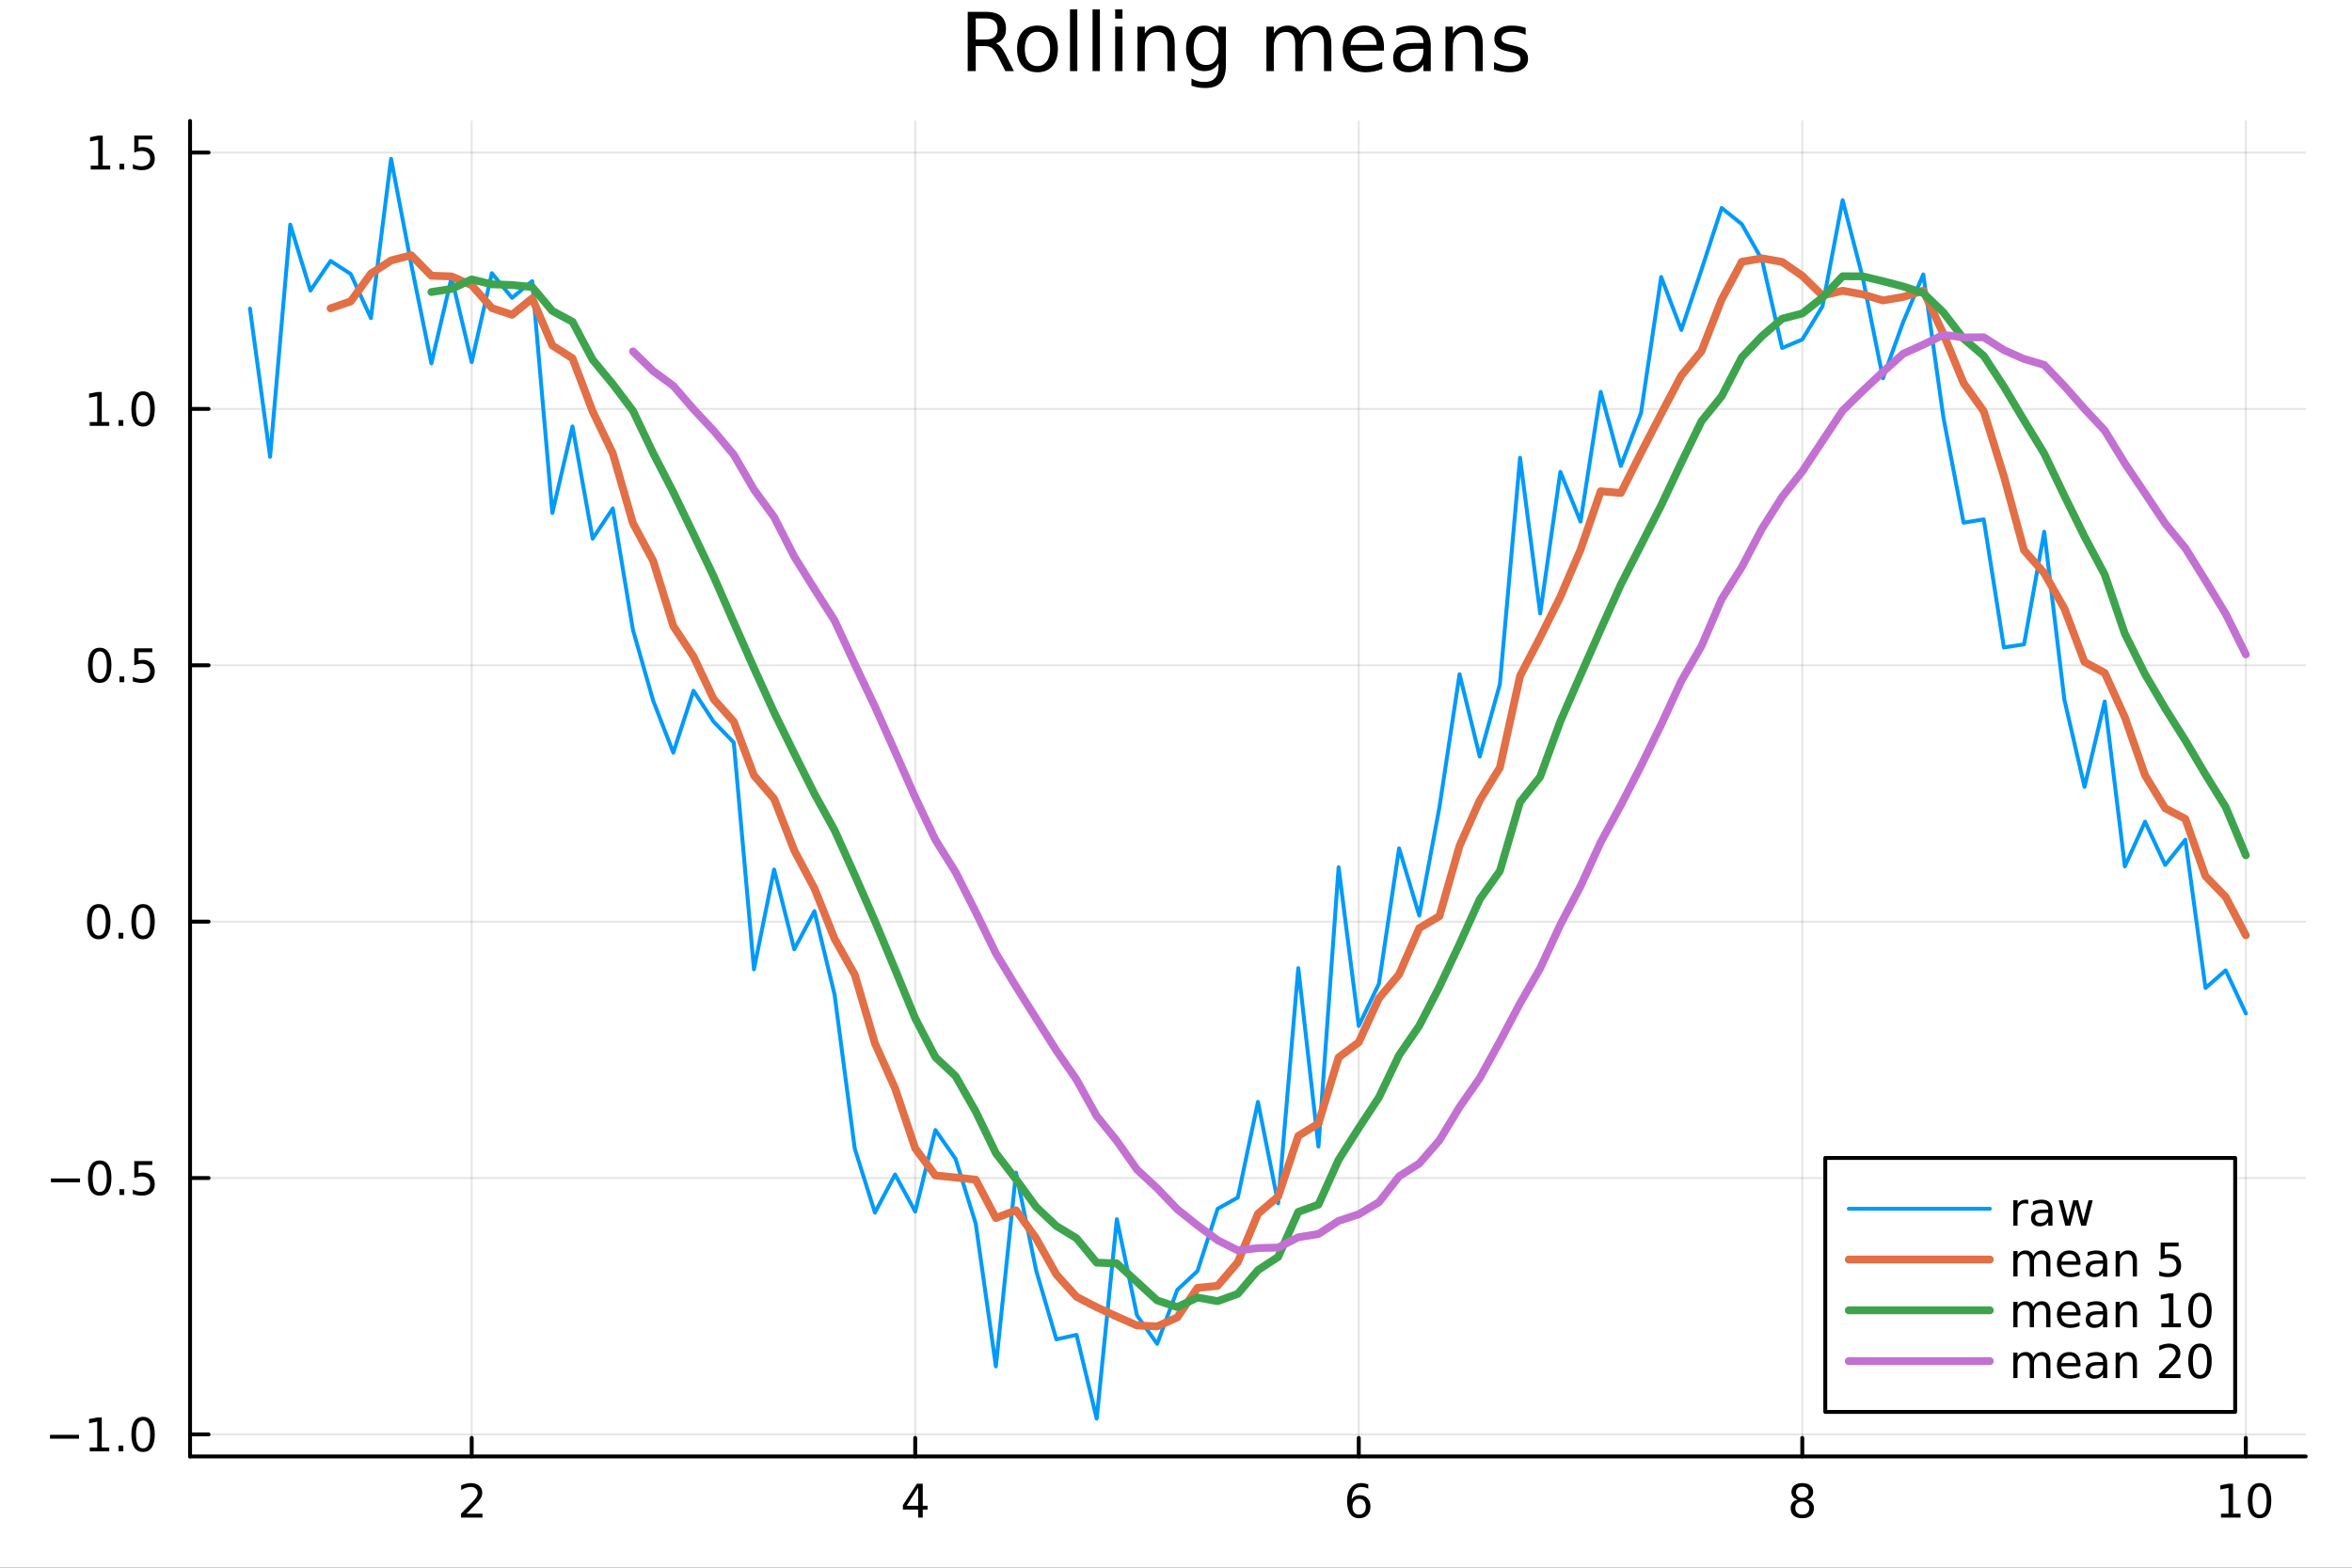 <?xml version="1.0" encoding="utf-8"?>
<svg xmlns="http://www.w3.org/2000/svg" xmlns:xlink="http://www.w3.org/1999/xlink" width="600" height="400" viewBox="0 0 2400 1600">
<rect x="0" y="0" width="2400" height="1600" fill="#333333" stroke="none"/>
<defs>
  <clipPath id="clip480">
    <rect x="0" y="0" width="2400" height="1600"/>
  </clipPath>
</defs>
<path clip-path="url(#clip480)" d="M0 1600 L2400 1600 L2400 0 L0 0  Z" fill="#ffffff" fill-rule="evenodd" fill-opacity="1"/>
<defs>
  <clipPath id="clip481">
    <rect x="480" y="0" width="1681" height="1600"/>
  </clipPath>
</defs>
<path clip-path="url(#clip480)" d="M193.936 1486.45 L2352.76 1486.45 L2352.76 123.472 L193.936 123.472  Z" fill="#ffffff" fill-rule="evenodd" fill-opacity="1"/>
<defs>
  <clipPath id="clip482">
    <rect x="193" y="123" width="2160" height="1364"/>
  </clipPath>
</defs>
<polyline clip-path="url(#clip482)" style="stroke:#000000; stroke-linecap:round; stroke-linejoin:round; stroke-width:2; stroke-opacity:0.1; fill:none" points="481.326,1486.45 481.326,123.472 "/>
<polyline clip-path="url(#clip482)" style="stroke:#000000; stroke-linecap:round; stroke-linejoin:round; stroke-width:2; stroke-opacity:0.1; fill:none" points="933.909,1486.45 933.909,123.472 "/>
<polyline clip-path="url(#clip482)" style="stroke:#000000; stroke-linecap:round; stroke-linejoin:round; stroke-width:2; stroke-opacity:0.1; fill:none" points="1386.49,1486.45 1386.49,123.472 "/>
<polyline clip-path="url(#clip482)" style="stroke:#000000; stroke-linecap:round; stroke-linejoin:round; stroke-width:2; stroke-opacity:0.1; fill:none" points="1839.07,1486.45 1839.07,123.472 "/>
<polyline clip-path="url(#clip482)" style="stroke:#000000; stroke-linecap:round; stroke-linejoin:round; stroke-width:2; stroke-opacity:0.1; fill:none" points="2291.66,1486.45 2291.66,123.472 "/>
<polyline clip-path="url(#clip480)" style="stroke:#000000; stroke-linecap:round; stroke-linejoin:round; stroke-width:4; stroke-opacity:1; fill:none" points="193.936,1486.45 2352.76,1486.45 "/>
<polyline clip-path="url(#clip480)" style="stroke:#000000; stroke-linecap:round; stroke-linejoin:round; stroke-width:4; stroke-opacity:1; fill:none" points="481.326,1486.45 481.326,1467.55 "/>
<polyline clip-path="url(#clip480)" style="stroke:#000000; stroke-linecap:round; stroke-linejoin:round; stroke-width:4; stroke-opacity:1; fill:none" points="933.909,1486.45 933.909,1467.55 "/>
<polyline clip-path="url(#clip480)" style="stroke:#000000; stroke-linecap:round; stroke-linejoin:round; stroke-width:4; stroke-opacity:1; fill:none" points="1386.49,1486.45 1386.49,1467.55 "/>
<polyline clip-path="url(#clip480)" style="stroke:#000000; stroke-linecap:round; stroke-linejoin:round; stroke-width:4; stroke-opacity:1; fill:none" points="1839.07,1486.45 1839.07,1467.55 "/>
<polyline clip-path="url(#clip480)" style="stroke:#000000; stroke-linecap:round; stroke-linejoin:round; stroke-width:4; stroke-opacity:1; fill:none" points="2291.66,1486.45 2291.66,1467.55 "/>
<path clip-path="url(#clip480)" d="M475.979 1544.91 L492.298 1544.91 L492.298 1548.85 L470.354 1548.85 L470.354 1544.91 Q473.016 1542.16 477.599 1537.53 Q482.206 1532.88 483.386 1531.53 Q485.632 1529.01 486.511 1527.27 Q487.414 1525.51 487.414 1523.82 Q487.414 1521.07 485.47 1519.33 Q483.548 1517.6 480.446 1517.6 Q478.247 1517.6 475.794 1518.36 Q473.363 1519.13 470.585 1520.68 L470.585 1515.95 Q473.409 1514.82 475.863 1514.24 Q478.317 1513.66 480.354 1513.66 Q485.724 1513.66 488.919 1516.35 Q492.113 1519.03 492.113 1523.52 Q492.113 1525.65 491.303 1527.57 Q490.516 1529.47 488.409 1532.07 Q487.831 1532.74 484.729 1535.95 Q481.627 1539.15 475.979 1544.91 Z" fill="#000000" fill-rule="nonzero" fill-opacity="1" /><path clip-path="url(#clip480)" d="M936.918 1518.36 L925.113 1536.81 L936.918 1536.81 L936.918 1518.36 M935.691 1514.29 L941.571 1514.29 L941.571 1536.81 L946.501 1536.81 L946.501 1540.7 L941.571 1540.7 L941.571 1548.85 L936.918 1548.85 L936.918 1540.7 L921.316 1540.7 L921.316 1536.19 L935.691 1514.29 Z" fill="#000000" fill-rule="nonzero" fill-opacity="1" /><path clip-path="url(#clip480)" d="M1386.9 1529.7 Q1383.75 1529.7 1381.9 1531.86 Q1380.07 1534.01 1380.07 1537.76 Q1380.07 1541.49 1381.9 1543.66 Q1383.75 1545.82 1386.9 1545.82 Q1390.04 1545.82 1391.87 1543.66 Q1393.73 1541.49 1393.73 1537.76 Q1393.73 1534.01 1391.87 1531.86 Q1390.04 1529.7 1386.9 1529.7 M1396.18 1515.05 L1396.18 1519.31 Q1394.42 1518.48 1392.61 1518.04 Q1390.83 1517.6 1389.07 1517.6 Q1384.44 1517.6 1381.99 1520.72 Q1379.56 1523.85 1379.21 1530.17 Q1380.58 1528.15 1382.64 1527.09 Q1384.7 1526 1387.17 1526 Q1392.38 1526 1395.39 1529.17 Q1398.42 1532.32 1398.42 1537.76 Q1398.42 1543.08 1395.28 1546.3 Q1392.13 1549.52 1386.9 1549.52 Q1380.9 1549.52 1377.73 1544.94 Q1374.56 1540.33 1374.56 1531.6 Q1374.56 1523.41 1378.45 1518.55 Q1382.34 1513.66 1388.89 1513.66 Q1390.65 1513.66 1392.43 1514.01 Q1394.23 1514.36 1396.18 1515.05 Z" fill="#000000" fill-rule="nonzero" fill-opacity="1" /><path clip-path="url(#clip480)" d="M1839.07 1532.44 Q1835.74 1532.44 1833.82 1534.22 Q1831.92 1536 1831.92 1539.13 Q1831.92 1542.25 1833.82 1544.03 Q1835.74 1545.82 1839.07 1545.82 Q1842.41 1545.82 1844.33 1544.03 Q1846.25 1542.23 1846.25 1539.13 Q1846.25 1536 1844.33 1534.22 Q1842.43 1532.44 1839.07 1532.44 M1834.4 1530.45 Q1831.39 1529.7 1829.7 1527.64 Q1828.03 1525.58 1828.03 1522.62 Q1828.03 1518.48 1830.97 1516.07 Q1833.94 1513.66 1839.07 1513.66 Q1844.24 1513.66 1847.18 1516.07 Q1850.12 1518.48 1850.12 1522.62 Q1850.12 1525.58 1848.43 1527.64 Q1846.76 1529.7 1843.77 1530.45 Q1847.15 1531.23 1849.03 1533.52 Q1850.93 1535.82 1850.93 1539.13 Q1850.93 1544.15 1847.85 1546.83 Q1844.79 1549.52 1839.07 1549.52 Q1833.36 1549.52 1830.28 1546.83 Q1827.22 1544.15 1827.22 1539.13 Q1827.22 1535.82 1829.12 1533.52 Q1831.02 1531.23 1834.4 1530.45 M1832.69 1523.06 Q1832.69 1525.75 1834.35 1527.25 Q1836.04 1528.76 1839.07 1528.76 Q1842.08 1528.76 1843.77 1527.25 Q1845.49 1525.75 1845.49 1523.06 Q1845.49 1520.38 1843.77 1518.87 Q1842.08 1517.37 1839.07 1517.37 Q1836.04 1517.37 1834.35 1518.87 Q1832.69 1520.38 1832.69 1523.06 Z" fill="#000000" fill-rule="nonzero" fill-opacity="1" /><path clip-path="url(#clip480)" d="M2266.34 1544.91 L2273.98 1544.91 L2273.98 1518.55 L2265.67 1520.21 L2265.67 1515.95 L2273.94 1514.29 L2278.61 1514.29 L2278.61 1544.91 L2286.25 1544.91 L2286.25 1548.85 L2266.34 1548.85 L2266.34 1544.91 Z" fill="#000000" fill-rule="nonzero" fill-opacity="1" /><path clip-path="url(#clip480)" d="M2305.7 1517.37 Q2302.09 1517.37 2300.26 1520.93 Q2298.45 1524.47 2298.45 1531.6 Q2298.45 1538.71 2300.26 1542.27 Q2302.09 1545.82 2305.7 1545.82 Q2309.33 1545.82 2311.14 1542.27 Q2312.96 1538.71 2312.96 1531.6 Q2312.96 1524.47 2311.14 1520.93 Q2309.33 1517.37 2305.7 1517.37 M2305.7 1513.66 Q2311.51 1513.66 2314.56 1518.27 Q2317.64 1522.85 2317.64 1531.6 Q2317.64 1540.33 2314.56 1544.94 Q2311.51 1549.52 2305.7 1549.52 Q2299.89 1549.52 2296.81 1544.94 Q2293.75 1540.33 2293.75 1531.6 Q2293.75 1522.85 2296.81 1518.27 Q2299.89 1513.66 2305.7 1513.66 Z" fill="#000000" fill-rule="nonzero" fill-opacity="1" /><polyline clip-path="url(#clip482)" style="stroke:#000000; stroke-linecap:round; stroke-linejoin:round; stroke-width:2; stroke-opacity:0.1; fill:none" points="193.936,1463.95 2352.76,1463.95 "/>
<polyline clip-path="url(#clip482)" style="stroke:#000000; stroke-linecap:round; stroke-linejoin:round; stroke-width:2; stroke-opacity:0.1; fill:none" points="193.936,1202.3 2352.76,1202.3 "/>
<polyline clip-path="url(#clip482)" style="stroke:#000000; stroke-linecap:round; stroke-linejoin:round; stroke-width:2; stroke-opacity:0.1; fill:none" points="193.936,940.653 2352.76,940.653 "/>
<polyline clip-path="url(#clip482)" style="stroke:#000000; stroke-linecap:round; stroke-linejoin:round; stroke-width:2; stroke-opacity:0.1; fill:none" points="193.936,679.004 2352.76,679.004 "/>
<polyline clip-path="url(#clip482)" style="stroke:#000000; stroke-linecap:round; stroke-linejoin:round; stroke-width:2; stroke-opacity:0.1; fill:none" points="193.936,417.356 2352.76,417.356 "/>
<polyline clip-path="url(#clip482)" style="stroke:#000000; stroke-linecap:round; stroke-linejoin:round; stroke-width:2; stroke-opacity:0.1; fill:none" points="193.936,155.707 2352.76,155.707 "/>
<polyline clip-path="url(#clip480)" style="stroke:#000000; stroke-linecap:round; stroke-linejoin:round; stroke-width:4; stroke-opacity:1; fill:none" points="193.936,1486.45 193.936,123.472 "/>
<polyline clip-path="url(#clip480)" style="stroke:#000000; stroke-linecap:round; stroke-linejoin:round; stroke-width:4; stroke-opacity:1; fill:none" points="193.936,1463.95 212.834,1463.95 "/>
<polyline clip-path="url(#clip480)" style="stroke:#000000; stroke-linecap:round; stroke-linejoin:round; stroke-width:4; stroke-opacity:1; fill:none" points="193.936,1202.3 212.834,1202.3 "/>
<polyline clip-path="url(#clip480)" style="stroke:#000000; stroke-linecap:round; stroke-linejoin:round; stroke-width:4; stroke-opacity:1; fill:none" points="193.936,940.653 212.834,940.653 "/>
<polyline clip-path="url(#clip480)" style="stroke:#000000; stroke-linecap:round; stroke-linejoin:round; stroke-width:4; stroke-opacity:1; fill:none" points="193.936,679.004 212.834,679.004 "/>
<polyline clip-path="url(#clip480)" style="stroke:#000000; stroke-linecap:round; stroke-linejoin:round; stroke-width:4; stroke-opacity:1; fill:none" points="193.936,417.356 212.834,417.356 "/>
<polyline clip-path="url(#clip480)" style="stroke:#000000; stroke-linecap:round; stroke-linejoin:round; stroke-width:4; stroke-opacity:1; fill:none" points="193.936,155.707 212.834,155.707 "/>
<path clip-path="url(#clip480)" d="M50.992 1464.4 L80.668 1464.4 L80.668 1468.34 L50.992 1468.34 L50.992 1464.4 Z" fill="#000000" fill-rule="nonzero" fill-opacity="1" /><path clip-path="url(#clip480)" d="M91.571 1477.29 L99.21 1477.29 L99.21 1450.93 L90.899 1452.6 L90.899 1448.34 L99.163 1446.67 L103.839 1446.67 L103.839 1477.29 L111.478 1477.29 L111.478 1481.23 L91.571 1481.23 L91.571 1477.29 Z" fill="#000000" fill-rule="nonzero" fill-opacity="1" /><path clip-path="url(#clip480)" d="M120.922 1475.35 L125.807 1475.35 L125.807 1481.23 L120.922 1481.23 L120.922 1475.35 Z" fill="#000000" fill-rule="nonzero" fill-opacity="1" /><path clip-path="url(#clip480)" d="M145.992 1449.75 Q142.381 1449.75 140.552 1453.31 Q138.746 1456.85 138.746 1463.98 Q138.746 1471.09 140.552 1474.66 Q142.381 1478.2 145.992 1478.2 Q149.626 1478.2 151.431 1474.66 Q153.26 1471.09 153.26 1463.98 Q153.26 1456.85 151.431 1453.31 Q149.626 1449.75 145.992 1449.75 M145.992 1446.04 Q151.802 1446.04 154.857 1450.65 Q157.936 1455.23 157.936 1463.98 Q157.936 1472.71 154.857 1477.32 Q151.802 1481.9 145.992 1481.9 Q140.181 1481.9 137.103 1477.32 Q134.047 1472.71 134.047 1463.98 Q134.047 1455.23 137.103 1450.65 Q140.181 1446.04 145.992 1446.04 Z" fill="#000000" fill-rule="nonzero" fill-opacity="1" /><path clip-path="url(#clip480)" d="M51.987 1202.75 L81.663 1202.75 L81.663 1206.69 L51.987 1206.69 L51.987 1202.75 Z" fill="#000000" fill-rule="nonzero" fill-opacity="1" /><path clip-path="url(#clip480)" d="M101.756 1188.1 Q98.145 1188.1 96.316 1191.66 Q94.51 1195.21 94.51 1202.34 Q94.51 1209.44 96.316 1213.01 Q98.145 1216.55 101.756 1216.55 Q105.39 1216.55 107.196 1213.01 Q109.024 1209.44 109.024 1202.34 Q109.024 1195.21 107.196 1191.66 Q105.39 1188.1 101.756 1188.1 M101.756 1184.4 Q107.566 1184.4 110.621 1189 Q113.7 1193.59 113.7 1202.34 Q113.7 1211.06 110.621 1215.67 Q107.566 1220.25 101.756 1220.25 Q95.946 1220.25 92.867 1215.67 Q89.811 1211.06 89.811 1202.34 Q89.811 1193.59 92.867 1189 Q95.946 1184.4 101.756 1184.4 Z" fill="#000000" fill-rule="nonzero" fill-opacity="1" /><path clip-path="url(#clip480)" d="M121.918 1213.7 L126.802 1213.7 L126.802 1219.58 L121.918 1219.58 L121.918 1213.7 Z" fill="#000000" fill-rule="nonzero" fill-opacity="1" /><path clip-path="url(#clip480)" d="M137.033 1185.02 L155.39 1185.02 L155.39 1188.96 L141.316 1188.96 L141.316 1197.43 Q142.334 1197.08 143.353 1196.92 Q144.371 1196.73 145.39 1196.73 Q151.177 1196.73 154.556 1199.91 Q157.936 1203.08 157.936 1208.49 Q157.936 1214.07 154.464 1217.17 Q150.992 1220.25 144.672 1220.25 Q142.496 1220.25 140.228 1219.88 Q137.982 1219.51 135.575 1218.77 L135.575 1214.07 Q137.658 1215.21 139.881 1215.76 Q142.103 1216.32 144.58 1216.32 Q148.584 1216.32 150.922 1214.21 Q153.26 1212.1 153.26 1208.49 Q153.26 1204.88 150.922 1202.78 Q148.584 1200.67 144.58 1200.67 Q142.705 1200.67 140.83 1201.09 Q138.978 1201.5 137.033 1202.38 L137.033 1185.02 Z" fill="#000000" fill-rule="nonzero" fill-opacity="1" /><path clip-path="url(#clip480)" d="M100.76 926.451 Q97.149 926.451 95.321 930.016 Q93.515 933.558 93.515 940.687 Q93.515 947.794 95.321 951.359 Q97.149 954.9 100.76 954.9 Q104.395 954.9 106.2 951.359 Q108.029 947.794 108.029 940.687 Q108.029 933.558 106.2 930.016 Q104.395 926.451 100.76 926.451 M100.76 922.748 Q106.571 922.748 109.626 927.354 Q112.705 931.937 112.705 940.687 Q112.705 949.414 109.626 954.021 Q106.571 958.604 100.76 958.604 Q94.95 958.604 91.871 954.021 Q88.816 949.414 88.816 940.687 Q88.816 931.937 91.871 927.354 Q94.95 922.748 100.76 922.748 Z" fill="#000000" fill-rule="nonzero" fill-opacity="1" /><path clip-path="url(#clip480)" d="M120.922 952.053 L125.807 952.053 L125.807 957.933 L120.922 957.933 L120.922 952.053 Z" fill="#000000" fill-rule="nonzero" fill-opacity="1" /><path clip-path="url(#clip480)" d="M145.992 926.451 Q142.381 926.451 140.552 930.016 Q138.746 933.558 138.746 940.687 Q138.746 947.794 140.552 951.359 Q142.381 954.9 145.992 954.9 Q149.626 954.9 151.431 951.359 Q153.26 947.794 153.26 940.687 Q153.26 933.558 151.431 930.016 Q149.626 926.451 145.992 926.451 M145.992 922.748 Q151.802 922.748 154.857 927.354 Q157.936 931.937 157.936 940.687 Q157.936 949.414 154.857 954.021 Q151.802 958.604 145.992 958.604 Q140.181 958.604 137.103 954.021 Q134.047 949.414 134.047 940.687 Q134.047 931.937 137.103 927.354 Q140.181 922.748 145.992 922.748 Z" fill="#000000" fill-rule="nonzero" fill-opacity="1" /><path clip-path="url(#clip480)" d="M101.756 664.803 Q98.145 664.803 96.316 668.368 Q94.51 671.909 94.51 679.039 Q94.51 686.145 96.316 689.71 Q98.145 693.252 101.756 693.252 Q105.39 693.252 107.196 689.71 Q109.024 686.145 109.024 679.039 Q109.024 671.909 107.196 668.368 Q105.39 664.803 101.756 664.803 M101.756 661.099 Q107.566 661.099 110.621 665.706 Q113.7 670.289 113.7 679.039 Q113.7 687.766 110.621 692.372 Q107.566 696.956 101.756 696.956 Q95.946 696.956 92.867 692.372 Q89.811 687.766 89.811 679.039 Q89.811 670.289 92.867 665.706 Q95.946 661.099 101.756 661.099 Z" fill="#000000" fill-rule="nonzero" fill-opacity="1" /><path clip-path="url(#clip480)" d="M121.918 690.405 L126.802 690.405 L126.802 696.284 L121.918 696.284 L121.918 690.405 Z" fill="#000000" fill-rule="nonzero" fill-opacity="1" /><path clip-path="url(#clip480)" d="M137.033 661.724 L155.39 661.724 L155.39 665.659 L141.316 665.659 L141.316 674.132 Q142.334 673.784 143.353 673.622 Q144.371 673.437 145.39 673.437 Q151.177 673.437 154.556 676.608 Q157.936 679.78 157.936 685.196 Q157.936 690.775 154.464 693.877 Q150.992 696.956 144.672 696.956 Q142.496 696.956 140.228 696.585 Q137.982 696.215 135.575 695.474 L135.575 690.775 Q137.658 691.909 139.881 692.465 Q142.103 693.02 144.58 693.02 Q148.584 693.02 150.922 690.914 Q153.26 688.807 153.26 685.196 Q153.26 681.585 150.922 679.479 Q148.584 677.372 144.58 677.372 Q142.705 677.372 140.83 677.789 Q138.978 678.206 137.033 679.085 L137.033 661.724 Z" fill="#000000" fill-rule="nonzero" fill-opacity="1" /><path clip-path="url(#clip480)" d="M91.571 430.701 L99.21 430.701 L99.21 404.335 L90.899 406.002 L90.899 401.742 L99.163 400.076 L103.839 400.076 L103.839 430.701 L111.478 430.701 L111.478 434.636 L91.571 434.636 L91.571 430.701 Z" fill="#000000" fill-rule="nonzero" fill-opacity="1" /><path clip-path="url(#clip480)" d="M120.922 428.756 L125.807 428.756 L125.807 434.636 L120.922 434.636 L120.922 428.756 Z" fill="#000000" fill-rule="nonzero" fill-opacity="1" /><path clip-path="url(#clip480)" d="M145.992 403.154 Q142.381 403.154 140.552 406.719 Q138.746 410.261 138.746 417.39 Q138.746 424.497 140.552 428.062 Q142.381 431.603 145.992 431.603 Q149.626 431.603 151.431 428.062 Q153.26 424.497 153.26 417.39 Q153.26 410.261 151.431 406.719 Q149.626 403.154 145.992 403.154 M145.992 399.451 Q151.802 399.451 154.857 404.057 Q157.936 408.64 157.936 417.39 Q157.936 426.117 154.857 430.724 Q151.802 435.307 145.992 435.307 Q140.181 435.307 137.103 430.724 Q134.047 426.117 134.047 417.39 Q134.047 408.64 137.103 404.057 Q140.181 399.451 145.992 399.451 Z" fill="#000000" fill-rule="nonzero" fill-opacity="1" /><path clip-path="url(#clip480)" d="M92.566 169.052 L100.205 169.052 L100.205 142.686 L91.895 144.353 L91.895 140.094 L100.159 138.427 L104.834 138.427 L104.834 169.052 L112.473 169.052 L112.473 172.987 L92.566 172.987 L92.566 169.052 Z" fill="#000000" fill-rule="nonzero" fill-opacity="1" /><path clip-path="url(#clip480)" d="M121.918 167.108 L126.802 167.108 L126.802 172.987 L121.918 172.987 L121.918 167.108 Z" fill="#000000" fill-rule="nonzero" fill-opacity="1" /><path clip-path="url(#clip480)" d="M137.033 138.427 L155.39 138.427 L155.39 142.362 L141.316 142.362 L141.316 150.835 Q142.334 150.487 143.353 150.325 Q144.371 150.14 145.39 150.14 Q151.177 150.14 154.556 153.311 Q157.936 156.483 157.936 161.899 Q157.936 167.478 154.464 170.58 Q150.992 173.659 144.672 173.659 Q142.496 173.659 140.228 173.288 Q137.982 172.918 135.575 172.177 L135.575 167.478 Q137.658 168.612 139.881 169.168 Q142.103 169.723 144.58 169.723 Q148.584 169.723 150.922 167.617 Q153.26 165.51 153.26 161.899 Q153.26 158.288 150.922 156.182 Q148.584 154.075 144.58 154.075 Q142.705 154.075 140.83 154.492 Q138.978 154.909 137.033 155.788 L137.033 138.427 Z" fill="#000000" fill-rule="nonzero" fill-opacity="1" /><path clip-path="url(#clip480)" d="M1016.15 44.22 Q1018.79 45.111 1021.26 48.028 Q1023.77 50.944 1026.28 56.048 L1034.59 72.576 L1025.8 72.576 L1018.06 57.061 Q1015.06 50.985 1012.22 49 Q1009.43 47.015 1004.57 47.015 L995.656 47.015 L995.656 72.576 L987.474 72.576 L987.474 12.096 L1005.95 12.096 Q1016.32 12.096 1021.42 16.43 Q1026.52 20.765 1026.52 29.515 Q1026.52 35.227 1023.85 38.994 Q1021.22 42.761 1016.15 44.22 M995.656 18.82 L995.656 40.29 L1005.95 40.29 Q1011.86 40.29 1014.86 37.576 Q1017.9 34.822 1017.9 29.515 Q1017.9 24.208 1014.86 21.535 Q1011.86 18.82 1005.95 18.82 L995.656 18.82 Z" fill="#000000" fill-rule="nonzero" fill-opacity="1" /><path clip-path="url(#clip480)" d="M1058.65 32.431 Q1052.65 32.431 1049.17 37.131 Q1045.69 41.789 1045.69 49.931 Q1045.69 58.074 1049.13 62.773 Q1052.61 67.431 1058.65 67.431 Q1064.6 67.431 1068.09 62.732 Q1071.57 58.033 1071.57 49.931 Q1071.57 41.87 1068.09 37.171 Q1064.6 32.431 1058.65 32.431 M1058.65 26.112 Q1068.37 26.112 1073.92 32.431 Q1079.47 38.751 1079.47 49.931 Q1079.47 61.071 1073.92 67.431 Q1068.37 73.751 1058.65 73.751 Q1048.89 73.751 1043.34 67.431 Q1037.83 61.071 1037.83 49.931 Q1037.83 38.751 1043.34 32.431 Q1048.89 26.112 1058.65 26.112 Z" fill="#000000" fill-rule="nonzero" fill-opacity="1" /><path clip-path="url(#clip480)" d="M1091.82 9.544 L1099.28 9.544 L1099.28 72.576 L1091.82 72.576 L1091.82 9.544 Z" fill="#000000" fill-rule="nonzero" fill-opacity="1" /><path clip-path="url(#clip480)" d="M1114.87 9.544 L1122.33 9.544 L1122.33 72.576 L1114.87 72.576 L1114.87 9.544 Z" fill="#000000" fill-rule="nonzero" fill-opacity="1" /><path clip-path="url(#clip480)" d="M1137.92 27.206 L1145.38 27.206 L1145.38 72.576 L1137.92 72.576 L1137.92 27.206 M1137.92 9.544 L1145.38 9.544 L1145.38 18.983 L1137.92 18.983 L1137.92 9.544 Z" fill="#000000" fill-rule="nonzero" fill-opacity="1" /><path clip-path="url(#clip480)" d="M1198.69 45.192 L1198.69 72.576 L1191.23 72.576 L1191.23 45.435 Q1191.23 38.994 1188.72 35.794 Q1186.21 32.594 1181.19 32.594 Q1175.15 32.594 1171.67 36.442 Q1168.18 40.29 1168.18 46.934 L1168.18 72.576 L1160.69 72.576 L1160.69 27.206 L1168.18 27.206 L1168.18 34.254 Q1170.86 30.163 1174.46 28.138 Q1178.11 26.112 1182.85 26.112 Q1190.67 26.112 1194.68 30.973 Q1198.69 35.794 1198.69 45.192 Z" fill="#000000" fill-rule="nonzero" fill-opacity="1" /><path clip-path="url(#clip480)" d="M1243.41 49.364 Q1243.41 41.263 1240.05 36.806 Q1236.73 32.35 1230.69 32.35 Q1224.69 32.35 1221.33 36.806 Q1218.01 41.263 1218.01 49.364 Q1218.01 57.426 1221.33 61.882 Q1224.69 66.338 1230.69 66.338 Q1236.73 66.338 1240.05 61.882 Q1243.41 57.426 1243.41 49.364 M1250.86 66.945 Q1250.86 78.531 1245.72 84.162 Q1240.57 89.833 1229.96 89.833 Q1226.03 89.833 1222.55 89.225 Q1219.06 88.658 1215.78 87.443 L1215.78 80.192 Q1219.06 81.974 1222.26 82.825 Q1225.46 83.675 1228.79 83.675 Q1236.12 83.675 1239.76 79.827 Q1243.41 76.019 1243.41 68.282 L1243.41 64.596 Q1241.1 68.606 1237.5 70.591 Q1233.89 72.576 1228.87 72.576 Q1220.52 72.576 1215.42 66.216 Q1210.31 59.856 1210.31 49.364 Q1210.31 38.832 1215.42 32.472 Q1220.52 26.112 1228.87 26.112 Q1233.89 26.112 1237.5 28.097 Q1241.1 30.082 1243.41 34.092 L1243.41 27.206 L1250.86 27.206 L1250.86 66.945 Z" fill="#000000" fill-rule="nonzero" fill-opacity="1" /><path clip-path="url(#clip480)" d="M1327.91 35.915 Q1330.71 30.892 1334.6 28.502 Q1338.48 26.112 1343.75 26.112 Q1350.84 26.112 1354.69 31.095 Q1358.54 36.037 1358.54 45.192 L1358.54 72.576 L1351.04 72.576 L1351.04 45.435 Q1351.04 38.913 1348.73 35.753 Q1346.42 32.594 1341.68 32.594 Q1335.89 32.594 1332.53 36.442 Q1329.17 40.29 1329.17 46.934 L1329.17 72.576 L1321.67 72.576 L1321.67 45.435 Q1321.67 38.873 1319.36 35.753 Q1317.06 32.594 1312.23 32.594 Q1306.52 32.594 1303.16 36.482 Q1299.8 40.331 1299.8 46.934 L1299.8 72.576 L1292.3 72.576 L1292.3 27.206 L1299.8 27.206 L1299.8 34.254 Q1302.35 30.082 1305.92 28.097 Q1309.48 26.112 1314.38 26.112 Q1319.32 26.112 1322.77 28.624 Q1326.25 31.135 1327.91 35.915 Z" fill="#000000" fill-rule="nonzero" fill-opacity="1" /><path clip-path="url(#clip480)" d="M1412.21 48.028 L1412.21 51.673 L1377.94 51.673 Q1378.43 59.37 1382.56 63.421 Q1386.73 67.431 1394.14 67.431 Q1398.44 67.431 1402.45 66.378 Q1406.5 65.325 1410.47 63.218 L1410.47 70.267 Q1406.46 71.968 1402.25 72.86 Q1398.03 73.751 1393.7 73.751 Q1382.84 73.751 1376.48 67.431 Q1370.16 61.112 1370.16 50.337 Q1370.16 39.197 1376.16 32.675 Q1382.19 26.112 1392.4 26.112 Q1401.56 26.112 1406.86 32.026 Q1412.21 37.9 1412.21 48.028 M1404.76 45.84 Q1404.68 39.723 1401.31 36.077 Q1397.99 32.431 1392.48 32.431 Q1386.24 32.431 1382.48 35.956 Q1378.75 39.48 1378.18 45.88 L1404.76 45.84 Z" fill="#000000" fill-rule="nonzero" fill-opacity="1" /><path clip-path="url(#clip480)" d="M1445.06 49.769 Q1436.03 49.769 1432.55 51.835 Q1429.06 53.901 1429.06 58.884 Q1429.06 62.854 1431.66 65.203 Q1434.29 67.512 1438.78 67.512 Q1444.98 67.512 1448.71 63.137 Q1452.48 58.722 1452.48 51.43 L1452.48 49.769 L1445.06 49.769 M1459.93 46.691 L1459.93 72.576 L1452.48 72.576 L1452.48 65.689 Q1449.92 69.821 1446.12 71.806 Q1442.31 73.751 1436.8 73.751 Q1429.83 73.751 1425.7 69.862 Q1421.61 65.933 1421.61 59.37 Q1421.61 51.714 1426.71 47.825 Q1431.86 43.936 1442.03 43.936 L1452.48 43.936 L1452.48 43.207 Q1452.48 38.062 1449.07 35.267 Q1445.71 32.431 1439.6 32.431 Q1435.71 32.431 1432.02 33.363 Q1428.33 34.295 1424.93 36.158 L1424.93 29.272 Q1429.02 27.692 1432.87 26.922 Q1436.72 26.112 1440.36 26.112 Q1450.21 26.112 1455.07 31.216 Q1459.93 36.32 1459.93 46.691 Z" fill="#000000" fill-rule="nonzero" fill-opacity="1" /><path clip-path="url(#clip480)" d="M1513 45.192 L1513 72.576 L1505.54 72.576 L1505.54 45.435 Q1505.54 38.994 1503.03 35.794 Q1500.52 32.594 1495.5 32.594 Q1489.46 32.594 1485.98 36.442 Q1482.49 40.29 1482.49 46.934 L1482.49 72.576 L1475 72.576 L1475 27.206 L1482.49 27.206 L1482.49 34.254 Q1485.17 30.163 1488.77 28.138 Q1492.42 26.112 1497.16 26.112 Q1504.98 26.112 1508.99 30.973 Q1513 35.794 1513 45.192 Z" fill="#000000" fill-rule="nonzero" fill-opacity="1" /><path clip-path="url(#clip480)" d="M1556.79 28.543 L1556.79 35.591 Q1553.63 33.971 1550.23 33.161 Q1546.82 32.35 1543.18 32.35 Q1537.63 32.35 1534.83 34.052 Q1532.08 35.753 1532.08 39.156 Q1532.08 41.749 1534.06 43.248 Q1536.05 44.706 1542.04 46.043 L1544.59 46.61 Q1552.53 48.311 1555.86 51.43 Q1559.22 54.509 1559.22 60.059 Q1559.22 66.378 1554.2 70.064 Q1549.21 73.751 1540.46 73.751 Q1536.82 73.751 1532.85 73.022 Q1528.92 72.333 1524.54 70.915 L1524.54 63.218 Q1528.67 65.365 1532.68 66.459 Q1536.7 67.512 1540.62 67.512 Q1545.89 67.512 1548.73 65.73 Q1551.56 63.907 1551.56 60.626 Q1551.56 57.588 1549.5 55.967 Q1547.47 54.347 1540.54 52.848 L1537.95 52.24 Q1531.02 50.782 1527.95 47.785 Q1524.87 44.746 1524.87 39.48 Q1524.87 33.08 1529.4 29.596 Q1533.94 26.112 1542.29 26.112 Q1546.42 26.112 1550.06 26.72 Q1553.71 27.327 1556.79 28.543 Z" fill="#000000" fill-rule="nonzero" fill-opacity="1" /><polyline clip-path="url(#clip482)" style="stroke:#009af9; stroke-linecap:round; stroke-linejoin:round; stroke-width:4; stroke-opacity:1; fill:none" points="255.035,314.932 275.607,466.22 296.179,229.25 316.751,296.552 337.322,266.354 357.894,279.623 378.466,324.69 399.038,162.047 419.61,269.724 440.182,370.862 460.754,283.209 481.326,369.589 501.898,278.787 522.47,304.01 543.042,286.919 563.614,523.532 584.186,435.225 604.758,549.724 625.33,518.937 645.902,643.01 666.474,714.956 687.046,768.185 707.617,704.959 728.189,736.574 748.761,757.792 769.333,989.335 789.905,887.455 810.477,968.859 831.049,929.969 851.621,1015.16 872.193,1172.3 892.765,1237.63 913.337,1198.66 933.909,1236.53 954.481,1153.29 975.053,1182.7 995.625,1248.79 1016.2,1394.56 1036.77,1196.8 1057.34,1296.82 1077.91,1366.96 1098.48,1362.36 1119.06,1447.87 1139.63,1244.33 1160.2,1342.54 1180.77,1371.5 1201.34,1316.44 1221.92,1297.22 1242.49,1233.69 1263.06,1222.21 1283.63,1124.64 1304.2,1228.15 1324.78,988.087 1345.35,1170.19 1365.92,885.188 1386.49,1047.03 1407.06,1003.95 1427.64,865.84 1448.21,934.395 1468.78,824.031 1489.35,688.117 1509.92,772.151 1530.5,698.2 1551.07,467.182 1571.64,626.096 1592.21,481.575 1612.78,532.33 1633.35,399.915 1653.93,475.595 1674.5,421.382 1695.07,282.689 1715.64,336.803 1736.21,275.316 1756.79,212.241 1777.36,228.786 1797.93,265.067 1818.5,355.162 1839.07,346.479 1859.65,312.708 1880.22,204.287 1900.79,283.553 1921.36,386.075 1941.93,328.873 1962.51,280.076 1983.08,426.068 2003.65,533.496 2024.22,530.057 2044.79,660.797 2065.37,657.63 2085.94,542.689 2106.51,714.131 2127.08,803.13 2147.65,715.938 2168.23,884.289 2188.8,838.676 2209.37,882.788 2229.94,857.019 2250.51,1008.41 2271.09,990.306 2291.66,1034.26 "/>
<polyline clip-path="url(#clip482)" style="stroke:#e26f46; stroke-linecap:round; stroke-linejoin:round; stroke-width:8; stroke-opacity:1; fill:none" points="337.322,314.662 357.894,307.6 378.466,279.294 399.038,265.853 419.61,260.488 440.182,281.389 460.754,282.106 481.326,291.086 501.898,314.434 522.47,321.291 543.042,304.503 563.614,352.567 584.186,365.695 604.758,419.882 625.33,462.867 645.902,534.085 666.474,572.37 687.046,638.962 707.617,670.009 728.189,713.537 748.761,736.493 769.333,791.369 789.905,815.223 810.477,868.003 831.049,906.682 851.621,958.155 872.193,994.747 892.765,1064.78 913.337,1110.74 933.909,1172.05 954.481,1199.68 975.053,1201.76 995.625,1203.99 1016.2,1243.17 1036.77,1235.23 1057.34,1263.93 1077.91,1300.78 1098.48,1323.5 1119.06,1334.16 1139.63,1343.67 1160.2,1352.81 1180.77,1353.72 1201.34,1344.54 1221.92,1314.41 1242.49,1312.28 1263.06,1288.21 1283.63,1238.84 1304.2,1221.18 1324.78,1159.36 1345.35,1146.66 1365.92,1079.25 1386.49,1063.73 1407.06,1018.89 1427.64,994.44 1448.21,947.281 1468.78,935.049 1489.35,863.266 1509.92,816.907 1530.5,783.379 1551.07,689.936 1571.64,650.349 1592.21,609.041 1612.78,561.077 1633.35,501.42 1653.93,503.102 1674.5,462.159 1695.07,422.382 1715.64,383.277 1736.21,358.357 1756.79,305.686 1777.36,267.167 1797.93,263.643 1818.5,267.315 1839.07,281.547 1859.65,301.64 1880.22,296.741 1900.79,300.438 1921.36,306.62 1941.93,303.099 1962.51,296.573 1983.08,340.929 2003.65,390.918 2024.22,419.714 2044.79,486.099 2065.37,561.61 2085.94,584.934 2106.51,621.061 2127.08,675.675 2147.65,686.703 2168.23,732.035 2188.8,791.233 2209.37,824.964 2229.94,835.742 2250.51,894.236 2271.09,915.439 2291.66,954.557 "/>
<polyline clip-path="url(#clip482)" style="stroke:#3da44d; stroke-linecap:round; stroke-linejoin:round; stroke-width:8; stroke-opacity:1; fill:none" points="440.182,298.025 460.754,294.853 481.326,285.19 501.898,290.144 522.47,290.889 543.042,292.946 563.614,317.337 584.186,328.39 604.758,367.158 625.33,392.079 645.902,419.294 666.474,462.469 687.046,502.328 707.617,544.946 728.189,588.202 748.761,635.289 769.333,681.87 789.905,727.093 810.477,769.006 831.049,810.109 851.621,847.324 872.193,893.058 892.765,940.002 913.337,989.373 933.909,1039.37 954.481,1078.92 975.053,1098.25 995.625,1134.39 1016.2,1176.96 1036.77,1203.64 1057.34,1231.81 1077.91,1251.27 1098.48,1263.75 1119.06,1288.67 1139.63,1289.45 1160.2,1308.37 1180.77,1327.25 1201.34,1334.02 1221.92,1324.28 1242.49,1327.97 1263.06,1320.51 1283.63,1296.28 1304.2,1282.86 1324.78,1236.88 1345.35,1229.47 1365.92,1183.73 1386.49,1151.29 1407.06,1120.04 1427.64,1076.9 1448.21,1046.97 1468.78,1007.15 1489.35,963.498 1509.92,917.898 1530.5,888.909 1551.07,818.608 1571.64,792.699 1592.21,736.153 1612.78,688.992 1633.35,642.399 1653.93,596.519 1674.5,556.254 1695.07,515.711 1715.64,472.177 1736.21,429.888 1756.79,404.394 1777.36,364.663 1797.93,343.012 1818.5,325.296 1839.07,319.952 1859.65,303.663 1880.22,281.954 1900.79,282.04 1921.36,286.967 1941.93,292.323 1962.51,299.107 1983.08,318.835 2003.65,345.678 2024.22,363.167 2044.79,394.599 2065.37,429.091 2085.94,462.931 2106.51,505.989 2127.08,547.695 2147.65,586.401 2168.23,646.822 2188.8,688.083 2209.37,723.012 2229.94,755.709 2250.51,790.47 2271.09,823.737 2291.66,872.895 "/>
<polyline clip-path="url(#clip482)" style="stroke:#c271d2; stroke-linecap:round; stroke-linejoin:round; stroke-width:8; stroke-opacity:1; fill:none" points="645.902,358.66 666.474,378.661 687.046,393.759 707.617,417.545 728.189,439.546 748.761,464.118 769.333,499.603 789.905,527.742 810.477,568.082 831.049,601.094 851.621,633.309 872.193,677.763 892.765,721.165 913.337,767.159 933.909,813.785 954.481,857.104 975.053,890.062 995.625,930.74 1016.2,972.982 1036.77,1006.88 1057.34,1039.57 1077.91,1072.17 1098.48,1101.87 1119.06,1139.02 1139.63,1164.41 1160.2,1193.65 1180.77,1212.75 1201.34,1234.2 1221.92,1250.62 1242.49,1265.81 1263.06,1276.16 1283.63,1273.78 1304.2,1273.3 1324.78,1262.77 1345.35,1259.46 1365.92,1246.05 1386.49,1239.27 1407.06,1227.03 1427.64,1200.59 1448.21,1187.47 1468.78,1163.83 1489.35,1129.89 1509.92,1100.38 1530.5,1062.9 1551.07,1024.04 1571.64,988.216 1592.21,943.719 1612.78,904.514 1633.35,859.649 1653.93,821.744 1674.5,781.702 1695.07,739.605 1715.64,695.037 1736.21,659.399 1756.79,611.501 1777.36,578.681 1797.93,539.583 1818.5,507.144 1839.07,481.176 1859.65,450.091 1880.22,419.104 1900.79,398.876 1921.36,379.572 1941.93,361.106 1962.51,351.75 1983.08,341.749 2003.65,344.345 2024.22,344.231 2044.79,357.276 2065.37,366.377 2085.94,372.443 2106.51,394.015 2127.08,417.331 2147.65,439.362 2168.23,472.965 2188.8,503.459 2209.37,534.345 2229.94,559.438 2250.51,592.534 2271.09,626.414 2291.66,667.913 "/>
<path clip-path="url(#clip480)" d="M1862.53 1441.02 L2280.8 1441.02 L2280.8 1181.82 L1862.53 1181.82  Z" fill="#ffffff" fill-rule="evenodd" fill-opacity="1"/>
<polyline clip-path="url(#clip480)" style="stroke:#000000; stroke-linecap:round; stroke-linejoin:round; stroke-width:4; stroke-opacity:1; fill:none" points="1862.53,1441.02 2280.8,1441.02 2280.8,1181.82 1862.53,1181.82 1862.53,1441.02 "/>
<polyline clip-path="url(#clip480)" style="stroke:#009af9; stroke-linecap:round; stroke-linejoin:round; stroke-width:4; stroke-opacity:1; fill:none" points="1886.52,1233.66 2030.44,1233.66 "/>
<path clip-path="url(#clip480)" d="M2069.61 1228.99 Q2068.89 1228.57 2068.04 1228.39 Q2067.2 1228.18 2066.18 1228.18 Q2062.57 1228.18 2060.63 1230.54 Q2058.71 1232.88 2058.71 1237.28 L2058.71 1250.94 L2054.43 1250.94 L2054.43 1225.01 L2058.71 1225.01 L2058.71 1229.04 Q2060.05 1226.68 2062.2 1225.54 Q2064.36 1224.38 2067.43 1224.38 Q2067.87 1224.38 2068.41 1224.45 Q2068.94 1224.5 2069.59 1224.62 L2069.61 1228.99 Z" fill="#000000" fill-rule="nonzero" fill-opacity="1" /><path clip-path="url(#clip480)" d="M2085.86 1237.9 Q2080.7 1237.9 2078.71 1239.08 Q2076.72 1240.26 2076.72 1243.11 Q2076.72 1245.38 2078.2 1246.72 Q2079.7 1248.04 2082.27 1248.04 Q2085.81 1248.04 2087.94 1245.54 Q2090.1 1243.02 2090.1 1238.85 L2090.1 1237.9 L2085.86 1237.9 M2094.36 1236.14 L2094.36 1250.94 L2090.1 1250.94 L2090.1 1247 Q2088.64 1249.36 2086.46 1250.5 Q2084.29 1251.61 2081.14 1251.61 Q2077.16 1251.61 2074.8 1249.38 Q2072.46 1247.14 2072.46 1243.39 Q2072.46 1239.01 2075.37 1236.79 Q2078.31 1234.57 2084.12 1234.57 L2090.1 1234.57 L2090.1 1234.15 Q2090.1 1231.21 2088.15 1229.62 Q2086.23 1228 2082.74 1228 Q2080.51 1228 2078.41 1228.53 Q2076.3 1229.06 2074.36 1230.13 L2074.36 1226.19 Q2076.69 1225.29 2078.89 1224.85 Q2081.09 1224.38 2083.18 1224.38 Q2088.8 1224.38 2091.58 1227.3 Q2094.36 1230.22 2094.36 1236.14 Z" fill="#000000" fill-rule="nonzero" fill-opacity="1" /><path clip-path="url(#clip480)" d="M2100.65 1225.01 L2104.91 1225.01 L2110.24 1245.24 L2115.54 1225.01 L2120.56 1225.01 L2125.88 1245.24 L2131.18 1225.01 L2135.44 1225.01 L2128.66 1250.94 L2123.64 1250.94 L2118.06 1229.69 L2112.46 1250.94 L2107.43 1250.94 L2100.65 1225.01 Z" fill="#000000" fill-rule="nonzero" fill-opacity="1" /><polyline clip-path="url(#clip480)" style="stroke:#e26f46; stroke-linecap:round; stroke-linejoin:round; stroke-width:8; stroke-opacity:1; fill:none" points="1886.52,1285.5 2030.44,1285.5 "/>
<path clip-path="url(#clip480)" d="M2074.77 1281.83 Q2076.37 1278.96 2078.59 1277.59 Q2080.81 1276.22 2083.82 1276.22 Q2087.87 1276.22 2090.07 1279.07 Q2092.27 1281.9 2092.27 1287.13 L2092.27 1302.78 L2087.99 1302.78 L2087.99 1287.27 Q2087.99 1283.54 2086.67 1281.73 Q2085.35 1279.93 2082.64 1279.93 Q2079.33 1279.93 2077.41 1282.13 Q2075.49 1284.33 2075.49 1288.12 L2075.49 1302.78 L2071.21 1302.78 L2071.21 1287.27 Q2071.21 1283.52 2069.89 1281.73 Q2068.57 1279.93 2065.81 1279.93 Q2062.55 1279.93 2060.63 1282.15 Q2058.71 1284.35 2058.71 1288.12 L2058.71 1302.78 L2054.43 1302.78 L2054.43 1276.85 L2058.71 1276.85 L2058.71 1280.88 Q2060.17 1278.49 2062.2 1277.36 Q2064.24 1276.22 2067.04 1276.22 Q2069.86 1276.22 2071.83 1277.66 Q2073.82 1279.09 2074.77 1281.83 Z" fill="#000000" fill-rule="nonzero" fill-opacity="1" /><path clip-path="url(#clip480)" d="M2122.94 1288.75 L2122.94 1290.83 L2103.36 1290.83 Q2103.64 1295.23 2106 1297.54 Q2108.38 1299.84 2112.62 1299.84 Q2115.07 1299.84 2117.36 1299.23 Q2119.68 1298.63 2121.95 1297.43 L2121.95 1301.46 Q2119.66 1302.43 2117.25 1302.94 Q2114.84 1303.45 2112.36 1303.45 Q2106.16 1303.45 2102.53 1299.84 Q2098.92 1296.22 2098.92 1290.07 Q2098.92 1283.7 2102.34 1279.97 Q2105.79 1276.22 2111.62 1276.22 Q2116.86 1276.22 2119.89 1279.6 Q2122.94 1282.96 2122.94 1288.75 M2118.68 1287.5 Q2118.64 1284 2116.72 1281.92 Q2114.82 1279.84 2111.67 1279.84 Q2108.11 1279.84 2105.95 1281.85 Q2103.82 1283.86 2103.5 1287.52 L2118.68 1287.5 Z" fill="#000000" fill-rule="nonzero" fill-opacity="1" /><path clip-path="url(#clip480)" d="M2141.72 1289.74 Q2136.55 1289.74 2134.56 1290.92 Q2132.57 1292.1 2132.57 1294.95 Q2132.57 1297.22 2134.05 1298.56 Q2135.56 1299.88 2138.13 1299.88 Q2141.67 1299.88 2143.8 1297.38 Q2145.95 1294.86 2145.95 1290.69 L2145.95 1289.74 L2141.72 1289.74 M2150.21 1287.98 L2150.21 1302.78 L2145.95 1302.78 L2145.95 1298.84 Q2144.49 1301.2 2142.32 1302.34 Q2140.14 1303.45 2136.99 1303.45 Q2133.01 1303.45 2130.65 1301.22 Q2128.31 1298.98 2128.31 1295.23 Q2128.31 1290.85 2131.23 1288.63 Q2134.17 1286.41 2139.98 1286.41 L2145.95 1286.41 L2145.95 1285.99 Q2145.95 1283.05 2144.01 1281.46 Q2142.09 1279.84 2138.59 1279.84 Q2136.37 1279.84 2134.26 1280.37 Q2132.16 1280.9 2130.21 1281.97 L2130.21 1278.03 Q2132.55 1277.13 2134.75 1276.69 Q2136.95 1276.22 2139.03 1276.22 Q2144.66 1276.22 2147.43 1279.14 Q2150.21 1282.06 2150.21 1287.98 Z" fill="#000000" fill-rule="nonzero" fill-opacity="1" /><path clip-path="url(#clip480)" d="M2180.54 1287.13 L2180.54 1302.78 L2176.28 1302.78 L2176.28 1287.27 Q2176.28 1283.59 2174.84 1281.76 Q2173.41 1279.93 2170.54 1279.93 Q2167.09 1279.93 2165.1 1282.13 Q2163.11 1284.33 2163.11 1288.12 L2163.11 1302.78 L2158.82 1302.78 L2158.82 1276.85 L2163.11 1276.85 L2163.11 1280.88 Q2164.63 1278.54 2166.69 1277.38 Q2168.78 1276.22 2171.48 1276.22 Q2175.95 1276.22 2178.24 1279 Q2180.54 1281.76 2180.54 1287.13 Z" fill="#000000" fill-rule="nonzero" fill-opacity="1" /><path clip-path="url(#clip480)" d="M2204.75 1268.22 L2223.1 1268.22 L2223.1 1272.15 L2209.03 1272.15 L2209.03 1280.62 Q2210.05 1280.28 2211.07 1280.11 Q2212.09 1279.93 2213.1 1279.93 Q2218.89 1279.93 2222.27 1283.1 Q2225.65 1286.27 2225.65 1291.69 Q2225.65 1297.27 2222.18 1300.37 Q2218.71 1303.45 2212.39 1303.45 Q2210.21 1303.45 2207.94 1303.08 Q2205.7 1302.71 2203.29 1301.97 L2203.29 1297.27 Q2205.37 1298.4 2207.6 1298.96 Q2209.82 1299.51 2212.29 1299.51 Q2216.3 1299.51 2218.64 1297.41 Q2220.98 1295.3 2220.98 1291.69 Q2220.98 1288.08 2218.64 1285.97 Q2216.3 1283.86 2212.29 1283.86 Q2210.42 1283.86 2208.54 1284.28 Q2206.69 1284.7 2204.75 1285.58 L2204.75 1268.22 Z" fill="#000000" fill-rule="nonzero" fill-opacity="1" /><polyline clip-path="url(#clip480)" style="stroke:#3da44d; stroke-linecap:round; stroke-linejoin:round; stroke-width:8; stroke-opacity:1; fill:none" points="1886.52,1337.34 2030.44,1337.34 "/>
<path clip-path="url(#clip480)" d="M2074.77 1333.67 Q2076.37 1330.8 2078.59 1329.43 Q2080.81 1328.06 2083.82 1328.06 Q2087.87 1328.06 2090.07 1330.91 Q2092.27 1333.74 2092.27 1338.97 L2092.27 1354.62 L2087.99 1354.62 L2087.99 1339.11 Q2087.99 1335.38 2086.67 1333.57 Q2085.35 1331.77 2082.64 1331.77 Q2079.33 1331.77 2077.41 1333.97 Q2075.49 1336.17 2075.49 1339.96 L2075.49 1354.62 L2071.21 1354.62 L2071.21 1339.11 Q2071.21 1335.36 2069.89 1333.57 Q2068.57 1331.77 2065.81 1331.77 Q2062.55 1331.77 2060.63 1333.99 Q2058.71 1336.19 2058.71 1339.96 L2058.71 1354.62 L2054.43 1354.62 L2054.43 1328.69 L2058.71 1328.69 L2058.71 1332.72 Q2060.17 1330.33 2062.2 1329.2 Q2064.24 1328.06 2067.04 1328.06 Q2069.86 1328.06 2071.83 1329.5 Q2073.82 1330.93 2074.77 1333.67 Z" fill="#000000" fill-rule="nonzero" fill-opacity="1" /><path clip-path="url(#clip480)" d="M2122.94 1340.59 L2122.94 1342.67 L2103.36 1342.67 Q2103.64 1347.07 2106 1349.38 Q2108.38 1351.68 2112.62 1351.68 Q2115.07 1351.68 2117.36 1351.07 Q2119.68 1350.47 2121.95 1349.27 L2121.95 1353.3 Q2119.66 1354.27 2117.25 1354.78 Q2114.84 1355.29 2112.36 1355.29 Q2106.16 1355.29 2102.53 1351.68 Q2098.92 1348.06 2098.92 1341.91 Q2098.92 1335.54 2102.34 1331.81 Q2105.79 1328.06 2111.62 1328.06 Q2116.86 1328.06 2119.89 1331.44 Q2122.94 1334.8 2122.94 1340.59 M2118.68 1339.34 Q2118.64 1335.84 2116.72 1333.76 Q2114.82 1331.68 2111.67 1331.68 Q2108.11 1331.68 2105.95 1333.69 Q2103.82 1335.7 2103.5 1339.36 L2118.68 1339.34 Z" fill="#000000" fill-rule="nonzero" fill-opacity="1" /><path clip-path="url(#clip480)" d="M2141.72 1341.58 Q2136.55 1341.58 2134.56 1342.76 Q2132.57 1343.94 2132.57 1346.79 Q2132.57 1349.06 2134.05 1350.4 Q2135.56 1351.72 2138.13 1351.72 Q2141.67 1351.72 2143.8 1349.22 Q2145.95 1346.7 2145.95 1342.53 L2145.95 1341.58 L2141.72 1341.58 M2150.21 1339.82 L2150.21 1354.62 L2145.95 1354.62 L2145.95 1350.68 Q2144.49 1353.04 2142.32 1354.18 Q2140.14 1355.29 2136.99 1355.29 Q2133.01 1355.29 2130.65 1353.06 Q2128.31 1350.82 2128.31 1347.07 Q2128.31 1342.69 2131.23 1340.47 Q2134.17 1338.25 2139.98 1338.25 L2145.95 1338.25 L2145.95 1337.83 Q2145.95 1334.89 2144.01 1333.3 Q2142.09 1331.68 2138.59 1331.68 Q2136.37 1331.68 2134.26 1332.21 Q2132.16 1332.74 2130.21 1333.81 L2130.21 1329.87 Q2132.55 1328.97 2134.75 1328.53 Q2136.95 1328.06 2139.03 1328.06 Q2144.66 1328.06 2147.43 1330.98 Q2150.21 1333.9 2150.21 1339.82 Z" fill="#000000" fill-rule="nonzero" fill-opacity="1" /><path clip-path="url(#clip480)" d="M2180.54 1338.97 L2180.54 1354.62 L2176.28 1354.62 L2176.28 1339.11 Q2176.28 1335.43 2174.84 1333.6 Q2173.41 1331.77 2170.54 1331.77 Q2167.09 1331.77 2165.1 1333.97 Q2163.11 1336.17 2163.11 1339.96 L2163.11 1354.62 L2158.82 1354.62 L2158.82 1328.69 L2163.11 1328.69 L2163.11 1332.72 Q2164.63 1330.38 2166.69 1329.22 Q2168.78 1328.06 2171.48 1328.06 Q2175.95 1328.06 2178.24 1330.84 Q2180.54 1333.6 2180.54 1338.97 Z" fill="#000000" fill-rule="nonzero" fill-opacity="1" /><path clip-path="url(#clip480)" d="M2205.51 1350.68 L2213.15 1350.68 L2213.15 1324.31 L2204.84 1325.98 L2204.84 1321.72 L2213.1 1320.06 L2217.78 1320.06 L2217.78 1350.68 L2225.42 1350.68 L2225.42 1354.62 L2205.51 1354.62 L2205.51 1350.68 Z" fill="#000000" fill-rule="nonzero" fill-opacity="1" /><path clip-path="url(#clip480)" d="M2244.86 1323.13 Q2241.25 1323.13 2239.42 1326.7 Q2237.62 1330.24 2237.62 1337.37 Q2237.62 1344.48 2239.42 1348.04 Q2241.25 1351.58 2244.86 1351.58 Q2248.5 1351.58 2250.3 1348.04 Q2252.13 1344.48 2252.13 1337.37 Q2252.13 1330.24 2250.3 1326.7 Q2248.5 1323.13 2244.86 1323.13 M2244.86 1319.43 Q2250.67 1319.43 2253.73 1324.04 Q2256.81 1328.62 2256.81 1337.37 Q2256.81 1346.1 2253.73 1350.7 Q2250.67 1355.29 2244.86 1355.29 Q2239.05 1355.29 2235.98 1350.7 Q2232.92 1346.1 2232.92 1337.37 Q2232.92 1328.62 2235.98 1324.04 Q2239.05 1319.43 2244.86 1319.43 Z" fill="#000000" fill-rule="nonzero" fill-opacity="1" /><polyline clip-path="url(#clip480)" style="stroke:#c271d2; stroke-linecap:round; stroke-linejoin:round; stroke-width:8; stroke-opacity:1; fill:none" points="1886.52,1389.18 2030.44,1389.18 "/>
<path clip-path="url(#clip480)" d="M2074.77 1385.51 Q2076.37 1382.64 2078.59 1381.27 Q2080.81 1379.9 2083.82 1379.9 Q2087.87 1379.9 2090.07 1382.75 Q2092.27 1385.58 2092.27 1390.81 L2092.27 1406.46 L2087.99 1406.46 L2087.99 1390.95 Q2087.99 1387.22 2086.67 1385.41 Q2085.35 1383.61 2082.64 1383.61 Q2079.33 1383.61 2077.41 1385.81 Q2075.49 1388.01 2075.49 1391.8 L2075.49 1406.46 L2071.21 1406.46 L2071.21 1390.95 Q2071.21 1387.2 2069.89 1385.41 Q2068.57 1383.61 2065.81 1383.61 Q2062.55 1383.61 2060.63 1385.83 Q2058.71 1388.03 2058.71 1391.8 L2058.71 1406.46 L2054.43 1406.46 L2054.43 1380.53 L2058.71 1380.53 L2058.71 1384.56 Q2060.17 1382.17 2062.2 1381.04 Q2064.24 1379.9 2067.04 1379.9 Q2069.86 1379.9 2071.83 1381.34 Q2073.82 1382.77 2074.77 1385.51 Z" fill="#000000" fill-rule="nonzero" fill-opacity="1" /><path clip-path="url(#clip480)" d="M2122.94 1392.43 L2122.94 1394.51 L2103.36 1394.51 Q2103.64 1398.91 2106 1401.22 Q2108.38 1403.52 2112.62 1403.52 Q2115.07 1403.52 2117.36 1402.91 Q2119.68 1402.31 2121.95 1401.11 L2121.95 1405.14 Q2119.66 1406.11 2117.25 1406.62 Q2114.84 1407.13 2112.36 1407.13 Q2106.16 1407.13 2102.53 1403.52 Q2098.92 1399.9 2098.92 1393.75 Q2098.92 1387.38 2102.34 1383.65 Q2105.79 1379.9 2111.62 1379.9 Q2116.86 1379.9 2119.89 1383.28 Q2122.94 1386.64 2122.94 1392.43 M2118.68 1391.18 Q2118.64 1387.68 2116.72 1385.6 Q2114.82 1383.52 2111.67 1383.52 Q2108.11 1383.52 2105.95 1385.53 Q2103.82 1387.54 2103.5 1391.2 L2118.68 1391.18 Z" fill="#000000" fill-rule="nonzero" fill-opacity="1" /><path clip-path="url(#clip480)" d="M2141.72 1393.42 Q2136.55 1393.42 2134.56 1394.6 Q2132.57 1395.78 2132.57 1398.63 Q2132.57 1400.9 2134.05 1402.24 Q2135.56 1403.56 2138.13 1403.56 Q2141.67 1403.56 2143.8 1401.06 Q2145.95 1398.54 2145.95 1394.37 L2145.95 1393.42 L2141.72 1393.42 M2150.21 1391.66 L2150.21 1406.46 L2145.95 1406.46 L2145.95 1402.52 Q2144.49 1404.88 2142.32 1406.02 Q2140.14 1407.13 2136.99 1407.13 Q2133.01 1407.13 2130.65 1404.9 Q2128.31 1402.66 2128.31 1398.91 Q2128.31 1394.53 2131.23 1392.31 Q2134.17 1390.09 2139.98 1390.09 L2145.95 1390.09 L2145.95 1389.67 Q2145.95 1386.73 2144.01 1385.14 Q2142.09 1383.52 2138.59 1383.52 Q2136.37 1383.52 2134.26 1384.05 Q2132.16 1384.58 2130.21 1385.65 L2130.21 1381.71 Q2132.55 1380.81 2134.75 1380.37 Q2136.95 1379.9 2139.03 1379.9 Q2144.66 1379.9 2147.43 1382.82 Q2150.21 1385.74 2150.21 1391.66 Z" fill="#000000" fill-rule="nonzero" fill-opacity="1" /><path clip-path="url(#clip480)" d="M2180.54 1390.81 L2180.54 1406.46 L2176.28 1406.46 L2176.28 1390.95 Q2176.28 1387.27 2174.84 1385.44 Q2173.41 1383.61 2170.54 1383.61 Q2167.09 1383.61 2165.1 1385.81 Q2163.11 1388.01 2163.11 1391.8 L2163.11 1406.46 L2158.82 1406.46 L2158.82 1380.53 L2163.11 1380.53 L2163.11 1384.56 Q2164.63 1382.22 2166.69 1381.06 Q2168.78 1379.9 2171.48 1379.9 Q2175.95 1379.9 2178.24 1382.68 Q2180.54 1385.44 2180.54 1390.81 Z" fill="#000000" fill-rule="nonzero" fill-opacity="1" /><path clip-path="url(#clip480)" d="M2208.73 1402.52 L2225.05 1402.52 L2225.05 1406.46 L2203.1 1406.46 L2203.1 1402.52 Q2205.77 1399.77 2210.35 1395.14 Q2214.96 1390.48 2216.14 1389.14 Q2218.38 1386.62 2219.26 1384.88 Q2220.17 1383.12 2220.17 1381.43 Q2220.17 1378.68 2218.22 1376.94 Q2216.3 1375.21 2213.2 1375.21 Q2211 1375.21 2208.54 1375.97 Q2206.11 1376.73 2203.34 1378.28 L2203.34 1373.56 Q2206.16 1372.43 2208.61 1371.85 Q2211.07 1371.27 2213.1 1371.27 Q2218.48 1371.27 2221.67 1373.96 Q2224.86 1376.64 2224.86 1381.13 Q2224.86 1383.26 2224.05 1385.18 Q2223.27 1387.08 2221.16 1389.67 Q2220.58 1390.34 2217.48 1393.56 Q2214.38 1396.76 2208.73 1402.52 Z" fill="#000000" fill-rule="nonzero" fill-opacity="1" /><path clip-path="url(#clip480)" d="M2244.86 1374.97 Q2241.25 1374.97 2239.42 1378.54 Q2237.62 1382.08 2237.62 1389.21 Q2237.62 1396.32 2239.42 1399.88 Q2241.25 1403.42 2244.86 1403.42 Q2248.5 1403.42 2250.3 1399.88 Q2252.13 1396.32 2252.13 1389.21 Q2252.13 1382.08 2250.3 1378.54 Q2248.5 1374.97 2244.86 1374.97 M2244.86 1371.27 Q2250.67 1371.27 2253.73 1375.88 Q2256.81 1380.46 2256.81 1389.21 Q2256.81 1397.94 2253.73 1402.54 Q2250.67 1407.13 2244.86 1407.13 Q2239.05 1407.13 2235.98 1402.54 Q2232.92 1397.94 2232.92 1389.21 Q2232.92 1380.46 2235.98 1375.88 Q2239.05 1371.27 2244.86 1371.27 Z" fill="#000000" fill-rule="nonzero" fill-opacity="1" /></svg>
